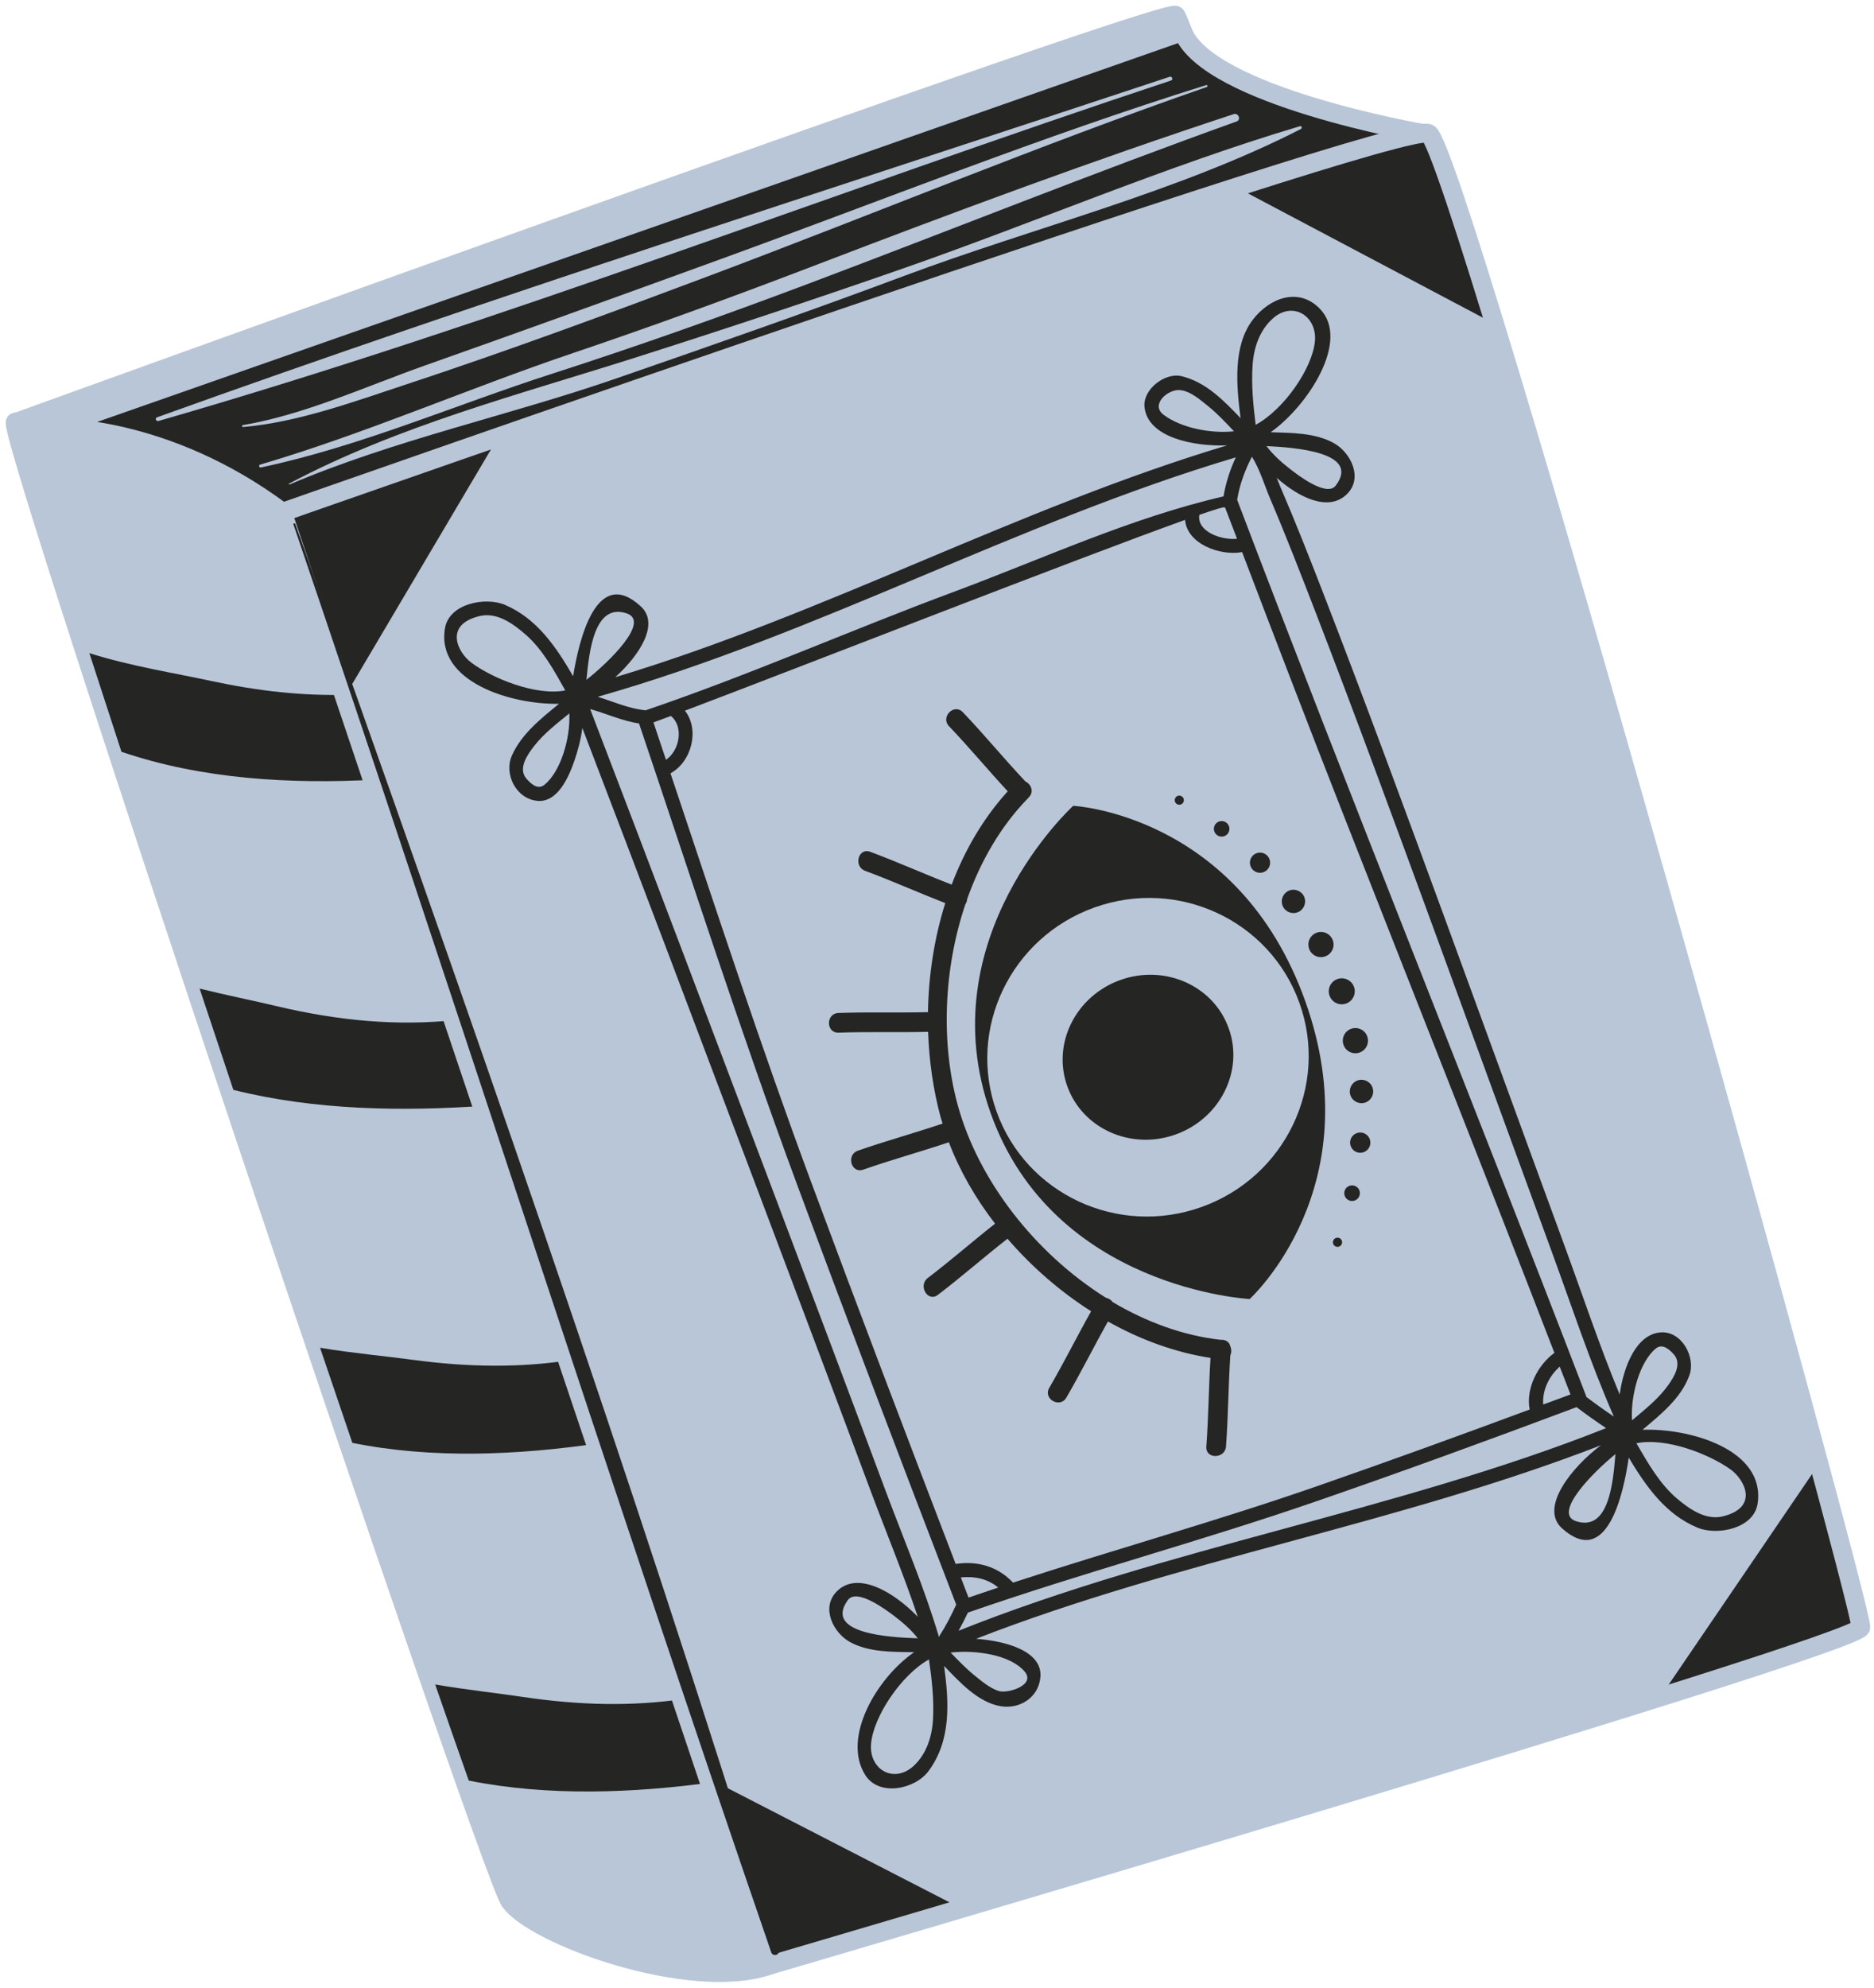 <svg width="248" height="263" viewBox="0 0 248 263" fill="none" xmlns="http://www.w3.org/2000/svg">
<path d="M2.099 55.874C2.099 55.874 153.664 1 155.572 2.014C157.479 3.028 212.771 183.255 212.771 183.255L67.442 251.435L2.099 55.874Z" fill="#B8C6D8"/>
<path d="M2.099 55.874C2.099 55.874 153.664 1 155.572 2.014C157.479 3.028 212.771 183.255 212.771 183.255L67.442 251.435L2.099 55.874Z" stroke="#B8C6D8" stroke-width="2.489" stroke-miterlimit="10" stroke-linecap="round" stroke-linejoin="round"/>
<path d="M6.943 56.57C6.943 56.57 21.663 55.999 37.377 67.766L39.521 74.134L188.276 17.64C188.276 17.64 159.815 12.735 156.514 4.171L6.943 56.57Z" fill="#252523"/>
<path d="M6.943 56.57C6.943 56.57 21.663 55.999 37.377 67.766L39.521 74.134L188.276 17.64C188.276 17.64 159.815 12.735 156.514 4.171L6.943 56.57Z" stroke="#B8C6D8" stroke-width="2.489" stroke-miterlimit="10" stroke-linecap="round" stroke-linejoin="round"/>
<path d="M154.785 10.159C110.071 24.987 65.11 39.267 20.78 55.203C20.456 55.318 20.655 55.779 20.974 55.69C66.251 42.638 110.27 25.468 154.978 10.645C155.301 10.539 155.106 10.054 154.785 10.159Z" fill="#B8C6D8"/>
<path d="M93.813 36.506C115.787 28.255 137.547 19.203 159.718 11.502C159.875 11.446 159.779 11.208 159.622 11.259C137.871 18.039 116.627 26.558 95.225 34.332C82.225 39.056 69.219 43.762 56.177 48.368C48.43 51.11 40.293 54.858 32.148 56.234C31.981 56.26 32.01 56.507 32.18 56.491C39.43 55.851 46.752 53.162 53.6 50.903C67.13 46.442 80.481 41.51 93.813 36.506Z" fill="#B8C6D8"/>
<path d="M106.869 37.573C125.805 30.447 144.599 22.899 163.645 16.069C164.281 15.841 163.895 14.891 163.259 15.101C144.726 21.182 126.445 27.986 108.233 34.961C97.478 39.081 86.689 43.038 75.771 46.723C61.952 51.387 48.377 57.354 34.416 61.463C34.203 61.526 34.294 61.887 34.511 61.841C47.705 59.047 60.255 53.562 73.076 49.435C84.451 45.774 95.688 41.779 106.869 37.573Z" fill="#B8C6D8"/>
<path d="M172.015 16.7C154.242 21.995 136.88 29.464 119.351 35.568C107.646 39.646 95.897 43.546 84.08 47.303C68.595 52.226 52.678 56.324 38.257 63.972C38.184 64.011 38.228 64.128 38.305 64.094C52.25 58.159 67.246 55.011 81.554 50.062C94.322 45.642 107.058 41.206 119.714 36.475C136.87 30.064 155.851 25.41 172.159 17.064C172.382 16.947 172.255 16.627 172.015 16.7Z" fill="#B8C6D8"/>
<path d="M2.099 55.874C-0.881 52.53 64.424 246.865 67.442 251.435C70.463 256.006 91.545 263.706 101.999 259.922L37.378 67.766C37.378 67.766 12.11 67.111 2.099 55.874Z" fill="#B8C6D8"/>
<path d="M2.099 55.874C-0.881 52.53 64.424 246.865 67.442 251.435C70.463 256.006 91.545 263.706 101.999 259.922L37.378 67.766C37.378 67.766 12.11 67.111 2.099 55.874Z" stroke="#B8C6D8" stroke-width="2.489" stroke-miterlimit="10" stroke-linecap="round" stroke-linejoin="round"/>
<path d="M49.816 103.128L46.04 91.904C40.099 92.08 34.161 91.415 27.977 90.088C23.243 89.062 17.258 88.12 11.828 86.402C13.145 90.474 14.563 94.838 16.073 99.448C26.719 103.078 38.457 103.755 49.816 103.128Z" fill="#252523"/>
<path d="M64.319 146.263L60.506 134.916C52.544 135.772 44.751 135.03 36.557 133.086C33.533 132.362 29.99 131.662 26.416 130.774C27.885 135.187 29.38 139.666 30.884 144.174C41.684 146.879 53.311 147.05 64.319 146.263Z" fill="#252523"/>
<path d="M79.338 190.916L75.632 179.898C68.806 180.964 61.938 180.862 54.671 179.888C51.031 179.394 46.673 179.006 42.359 178.288C43.805 182.56 45.231 186.764 46.627 190.867C57.25 193.012 68.553 192.496 79.338 190.916Z" fill="#252523"/>
<path d="M94.415 235.755L90.699 224.708C83.679 225.774 76.637 225.582 69.192 224.476C65.752 223.96 61.669 223.534 57.59 222.828C59.225 227.547 60.717 231.815 62.037 235.544C72.561 237.643 83.748 237.215 94.415 235.755Z" fill="#252523"/>
<path d="M37.377 67.766C37.377 67.766 185.207 15.841 189.051 17.655C192.899 19.469 246.622 212.871 246.259 215.287C245.898 217.703 101.999 259.922 101.999 259.922L37.377 67.766Z" fill="#B8C6D8"/>
<path d="M37.377 67.766L45.595 92.2L65.95 57.8C49.065 63.66 37.377 67.766 37.377 67.766Z" fill="#252523"/>
<path d="M101.999 259.922C101.999 259.922 112.235 256.918 127.251 252.469L93.685 235.198L101.999 259.922Z" fill="#252523"/>
<path d="M189.051 17.655C188.09 17.202 178.069 20.126 163.598 24.76L197.803 42.851C193.197 27.842 189.905 18.058 189.051 17.655Z" fill="#252523"/>
<path d="M246.259 215.287C246.334 214.8 244.203 206.532 240.726 193.638L219.699 224.503C235.35 219.578 246.163 215.946 246.259 215.287Z" fill="#252523"/>
<path d="M37.377 67.766C37.377 67.766 185.207 15.841 189.051 17.655C192.899 19.469 246.622 212.871 246.259 215.287C245.898 217.703 101.999 259.922 101.999 259.922L37.377 67.766Z" stroke="#B8C6D8" stroke-width="2.489" stroke-miterlimit="10" stroke-linecap="round" stroke-linejoin="round"/>
<path d="M228.047 200.579C225.733 201.166 223.559 199.611 221.914 198.222C219.642 196.302 218.054 193.496 216.555 190.918C220.49 190.112 226.227 192.37 229.034 194.393C230.863 195.713 232.817 199.37 228.047 200.579ZM208.587 201.239C205.405 200.219 210.815 194.762 213.781 192.355C213.478 196.031 212.946 202.635 208.587 201.239ZM135.605 221.126C137.114 222.911 133.338 224.09 132.138 223.684C130.946 223.284 129.918 222.402 128.954 221.623C127.822 220.706 126.819 219.651 125.801 218.61C128.953 218.233 133.686 218.849 135.605 221.126ZM120.915 233.594C118.326 235.982 114.999 234.121 115.271 230.706C115.554 227.13 119.221 221.594 122.937 219.509C123.314 222.137 123.613 224.743 123.473 227.415C123.354 229.672 122.627 232.017 120.915 233.594ZM112.206 211.658C113.393 210.027 117.349 213.025 118.278 213.723C119.362 214.539 120.565 215.553 121.459 216.721C117.855 216.603 108.939 216.138 112.206 211.658ZM102.071 156.952C94.115 135.888 86.171 114.819 78.102 93.8C80.272 94.397 82.336 95.368 84.569 95.707C91.402 115.943 97.931 136.288 105.343 156.319C112.271 175.022 119.387 193.657 126.542 212.27C125.894 213.667 125.201 215.042 124.363 216.335C124.311 216.417 124.297 216.495 124.269 216.575C122.333 210.03 119.594 203.634 117.211 197.246C112.202 183.803 107.139 170.376 102.071 156.952ZM72.023 103.833C71.144 104.526 70.237 103.659 69.669 103.009C68.499 101.669 69.813 99.819 70.658 98.723C71.971 97.025 73.696 95.723 75.344 94.367C75.507 97.663 74.179 102.139 72.023 103.833ZM62.372 87.655C60.548 86.299 58.718 82.622 63.481 81.493C65.803 80.943 67.952 82.544 69.574 83.957C71.809 85.907 73.352 88.738 74.807 91.335C70.86 92.085 65.142 89.719 62.372 87.655ZM82.944 81.144C86.092 82.206 80.614 87.566 77.605 89.928C77.974 86.258 78.615 79.682 82.944 81.144ZM154.003 54.885C152.193 53.539 154.535 51.492 156.097 51.599C157.518 51.698 158.862 52.91 159.917 53.758C161.146 54.747 162.215 55.91 163.299 57.054C160.238 57.379 156.331 56.62 154.003 54.885ZM168.429 42.139C171.111 39.738 174.322 41.843 174.014 45.141C173.673 48.731 169.923 54.17 166.171 56.195C165.841 53.555 165.585 50.943 165.765 48.273C165.919 46.005 166.683 43.699 168.429 42.139ZM176.773 64.227C175.57 65.827 171.647 62.762 170.73 62.046C169.663 61.219 168.482 60.19 167.607 59.01C171.207 59.187 180.123 59.783 176.773 64.227ZM173.955 80.615C179.321 94.496 184.45 108.47 189.575 122.441C194.801 136.679 199.977 150.933 205.205 165.166C207.917 172.55 210.406 180.158 213.57 187.386C212.331 186.55 211.114 185.687 209.923 184.782C209.913 184.742 209.915 184.702 209.901 184.663C194.698 145.073 178.79 105.76 163.721 66.118C164.045 64.109 164.745 62.214 165.675 60.415C166.698 62.015 167.402 64.355 168.073 65.926C170.143 70.776 172.053 75.698 173.955 80.615ZM219.13 178.384C220.002 177.676 220.914 178.503 221.501 179.154C222.621 180.398 221.553 182.123 220.779 183.211C219.478 185.047 217.681 186.445 215.977 187.891C215.757 184.603 217.003 180.108 219.13 178.384ZM128.09 213.319C143.271 208.043 158.798 203.909 173.985 198.671C185.599 194.667 197.141 190.45 208.641 186.141C209.913 187.11 211.217 188.028 212.545 188.919C184.643 199.977 154.666 204.611 126.854 215.722C127.291 214.934 127.706 214.134 128.09 213.319ZM132.105 210.005C130.789 210.441 129.479 210.883 128.17 211.335C127.83 210.447 127.493 209.554 127.151 208.666C128.969 208.482 130.703 208.839 132.105 210.005ZM204.225 185.793C204.07 183.929 205.013 182.011 206.41 180.786C206.778 181.739 207.151 182.689 207.518 183.639C207.623 183.913 207.727 184.189 207.838 184.463C206.633 184.911 205.429 185.347 204.225 185.793ZM90.641 94.013C104.918 88.615 142.862 73.775 156.834 68.772C157.066 71.919 161.411 73.569 164.377 73.035C168.729 84.45 173.105 95.854 177.569 107.227C186.95 131.138 196.451 154.998 205.705 178.959C205.701 178.961 205.699 178.961 205.698 178.963C203.475 180.602 201.907 183.669 202.43 186.457C193.094 189.918 183.731 193.319 174.329 196.587C161.025 201.215 147.451 204.977 134.067 209.355C132.047 207.221 129.358 206.443 126.469 206.883C120.037 190.12 113.645 173.337 107.395 156.503C100.742 138.587 94.797 120.421 88.731 102.298C91.534 100.763 92.622 96.539 90.641 94.013ZM88.783 94.713C90.539 96.129 89.923 99.311 88.133 100.511C87.579 98.863 87.031 97.211 86.477 95.562C87.067 95.35 87.861 95.056 88.783 94.713ZM161.917 65.666C149.661 68.491 137.981 73.919 126.225 78.29C112.559 83.367 99.223 89.283 85.414 93.971C85.392 93.967 85.378 93.954 85.354 93.954C83.179 93.726 81.174 92.819 79.099 92.172C108.057 83.962 134.655 69.094 163.543 60.502C162.774 62.145 162.218 63.874 161.917 65.666ZM162.049 67.111C162.077 67.138 162.111 67.16 162.142 67.182C162.659 68.547 163.185 69.91 163.707 71.272C161.633 71.483 158.367 70.33 158.714 68.109C160.682 67.424 161.861 67.066 162.049 67.111ZM217.365 189.138C219.797 187.081 222.457 184.982 223.569 181.935C224.439 179.555 222.567 176.048 219.763 176.252C216.633 176.48 214.894 180.546 214.342 184.47C211.621 177.914 209.365 171.105 206.93 164.478C201.585 149.934 196.297 135.368 190.963 120.824C185.774 106.691 180.573 92.561 175.134 78.52C173.297 73.778 171.437 69.043 169.425 64.37C169.27 64.003 169.11 63.607 168.95 63.203C171.939 65.862 175.817 67.713 178.219 65.394C180.447 63.247 178.745 59.891 176.586 58.658C174.127 57.248 170.994 57.269 168.154 57.176C173.023 53.755 178.757 45.053 174.666 40.843C171.847 37.943 168.011 39.41 165.798 42.288C163.139 45.757 163.615 51.013 164.177 55.318C161.93 52.974 159.614 50.559 156.374 49.764C154.183 49.224 151.199 51.517 151.461 53.862C151.914 57.891 157.958 59.079 162.39 58.916C134.681 67.23 109.065 81.278 81.42 89.588C84.635 86.665 87.319 82.547 84.812 80.227C78.926 74.776 76.617 84.677 75.846 89.453C73.607 85.598 71.071 81.825 66.83 80.016C64.275 78.926 59.433 79.805 58.883 83.121C57.71 90.23 67.709 93.234 73.979 93.098C71.59 95.066 69.069 97.028 67.763 99.897C66.632 102.394 68.308 105.694 71.136 105.942C73.83 106.179 75.292 102.702 75.996 100.682C76.453 99.366 76.871 97.838 77.065 96.298C84.899 116.717 92.618 137.183 100.345 157.641C105.325 170.827 110.295 184.018 115.222 197.225C117.282 202.742 119.579 208.268 121.459 213.884C118.343 210.63 113.51 207.751 110.761 210.493C108.573 212.669 110.291 216.002 112.477 217.21C114.973 218.586 118.121 218.513 120.973 218.559C115.971 222.023 111.394 229.911 114.511 234.816C116.345 237.704 121.095 236.682 122.866 234.301C125.901 230.221 125.593 225.179 124.939 220.373C127.021 222.545 129.389 225.125 132.301 225.681C134.854 226.167 137.427 224.625 137.683 221.879C137.995 218.494 133.319 217.09 129.167 216.786C156.066 206.317 184.899 201.643 211.863 191.184C208.029 194.048 203.674 199.446 206.713 202.171C212.682 207.529 214.846 197.613 215.543 192.822C217.838 196.634 220.437 200.367 224.693 202.103C227.251 203.149 232.102 202.226 232.598 198.897C233.663 191.763 223.63 188.899 217.365 189.138Z" fill="#252523"/>
<path d="M125.589 96.063C128.262 98.86 130.73 101.843 133.362 104.676C130.134 108.227 127.673 112.447 125.943 117.022C122.326 115.622 118.789 114.026 115.151 112.676C113.575 112.091 112.921 114.612 114.478 115.191C118.055 116.519 121.538 118.084 125.093 119.467C123.635 124.108 122.882 129.016 122.807 133.892C118.857 133.99 114.905 133.859 110.953 134.002C109.279 134.062 109.293 136.663 110.971 136.603C114.922 136.462 118.874 136.592 122.823 136.495C122.957 140.406 123.518 144.251 124.499 147.86C124.569 148.119 124.67 148.375 124.747 148.631C121.023 149.883 117.23 150.923 113.522 152.219C111.947 152.772 112.642 155.282 114.233 154.727C117.978 153.414 121.807 152.367 125.569 151.102C127.005 154.875 129.097 158.519 131.685 161.871C128.687 164.231 125.817 166.747 122.781 169.056C121.461 170.058 122.771 172.311 124.11 171.294C127.253 168.903 130.217 166.29 133.329 163.862C136.513 167.564 140.285 170.839 144.397 173.46C142.506 176.815 140.795 180.268 138.855 183.595C138.007 185.047 140.266 186.339 141.111 184.892C143.042 181.582 144.745 178.15 146.623 174.81C150.946 177.247 155.563 178.915 160.195 179.628C159.955 183.539 159.931 187.458 159.643 191.366C159.519 193.04 162.122 193.007 162.245 191.347C162.542 187.328 162.555 183.302 162.817 179.283C162.983 178.932 162.985 178.498 162.819 178.106C162.694 177.47 162.121 177.179 161.531 177.236C156.585 176.676 151.726 174.896 147.255 172.247C147.039 171.952 146.715 171.74 146.357 171.674C136.982 165.798 129.453 156.155 126.729 146.135C124.501 137.943 124.861 128.222 127.75 119.631C127.893 119.431 127.966 119.183 127.991 118.926C129.779 113.895 132.449 109.286 135.997 105.64C136.023 105.615 136.046 105.586 136.073 105.558C136.098 105.53 136.122 105.499 136.149 105.471C136.89 104.722 136.437 103.726 135.705 103.38C132.874 100.383 130.265 97.188 127.415 94.21C126.253 92.995 124.43 94.851 125.589 96.063Z" fill="#252523"/>
<path d="M172.724 132.41C163.879 107.696 142.026 106.596 142.026 106.596C142.026 106.596 122.812 124.098 131.119 147.303C139.424 170.507 165.379 171.84 165.379 171.84C165.379 171.84 181.571 157.119 172.724 132.41Z" fill="#252523"/>
<path d="M144.83 120.045C155.901 116.081 168.051 121.739 171.967 132.68C175.885 143.62 170.085 155.701 159.013 159.667C147.942 163.628 135.793 157.971 131.877 147.031C127.959 136.088 133.758 124.008 144.83 120.045Z" fill="#B8C6D8"/>
<path d="M148.265 129.638C154.166 127.527 160.587 130.387 162.607 136.031C164.629 141.672 161.479 147.96 155.579 150.072C149.677 152.184 143.255 149.322 141.237 143.68C139.215 138.04 142.363 131.751 148.265 129.638Z" fill="#252523"/>
<path d="M156.634 105.648C156.745 105.962 156.583 106.308 156.267 106.419C155.953 106.531 155.609 106.37 155.495 106.055C155.383 105.742 155.547 105.394 155.861 105.28C156.174 105.168 156.522 105.335 156.634 105.648Z" fill="#252523"/>
<path d="M162.639 109.298C162.831 109.831 162.553 110.422 162.017 110.612C161.483 110.803 160.893 110.526 160.701 109.99C160.51 109.454 160.789 108.866 161.323 108.675C161.859 108.483 162.449 108.759 162.639 109.298Z" fill="#252523"/>
<path d="M168.006 113.67C168.255 114.366 167.894 115.13 167.198 115.38C166.502 115.63 165.737 115.267 165.487 114.571C165.238 113.876 165.602 113.111 166.297 112.862C166.991 112.614 167.758 112.974 168.006 113.67Z" fill="#252523"/>
<path d="M172.626 118.722C172.91 119.525 172.494 120.407 171.689 120.695C170.887 120.982 170.005 120.565 169.718 119.763C169.43 118.959 169.849 118.078 170.649 117.789C171.453 117.502 172.337 117.919 172.626 118.722Z" fill="#252523"/>
<path d="M176.381 124.389C176.69 125.253 176.241 126.209 175.373 126.517C174.507 126.826 173.554 126.377 173.245 125.51C172.934 124.643 173.385 123.69 174.251 123.379C175.118 123.069 176.071 123.521 176.381 124.389Z" fill="#252523"/>
<path d="M179.185 130.552C179.505 131.447 179.038 132.43 178.144 132.75C177.25 133.071 176.268 132.606 175.948 131.713C175.628 130.818 176.09 129.835 176.986 129.514C177.88 129.194 178.864 129.659 179.185 130.552Z" fill="#252523"/>
<path d="M180.935 137.1C181.246 137.967 180.795 138.923 179.928 139.234C179.062 139.542 178.107 139.091 177.798 138.226C177.487 137.358 177.939 136.403 178.804 136.092C179.671 135.783 180.626 136.234 180.935 137.1Z" fill="#252523"/>
<path d="M181.634 143.863C181.922 144.667 181.502 145.553 180.698 145.842C179.894 146.129 179.007 145.71 178.719 144.907C178.43 144.102 178.85 143.215 179.654 142.926C180.459 142.64 181.346 143.059 181.634 143.863Z" fill="#252523"/>
<path d="M181.274 150.7C181.524 151.398 181.16 152.167 180.462 152.416C179.763 152.666 178.996 152.304 178.747 151.604C178.494 150.907 178.858 150.139 179.558 149.888C180.255 149.639 181.023 150.002 181.274 150.7Z" fill="#252523"/>
<path d="M179.904 157.487C180.096 158.028 179.816 158.619 179.278 158.811C178.741 159.004 178.149 158.724 177.956 158.186C177.764 157.648 178.044 157.055 178.581 156.863C179.12 156.671 179.712 156.952 179.904 157.487Z" fill="#252523"/>
<path d="M177.575 164.127C177.69 164.442 177.524 164.79 177.21 164.903C176.894 165.017 176.544 164.851 176.432 164.534C176.318 164.219 176.483 163.873 176.799 163.758C177.115 163.647 177.463 163.81 177.575 164.127Z" fill="#252523"/>
<path d="M38.837 69.383C60.228 132.234 80.449 195.484 102.063 258.26C102.277 258.875 103.245 258.623 103.047 257.988C83.458 194.575 61.367 131.828 39.084 69.315C39.029 69.162 38.784 69.227 38.837 69.383Z" fill="#252523"/>
</svg>
